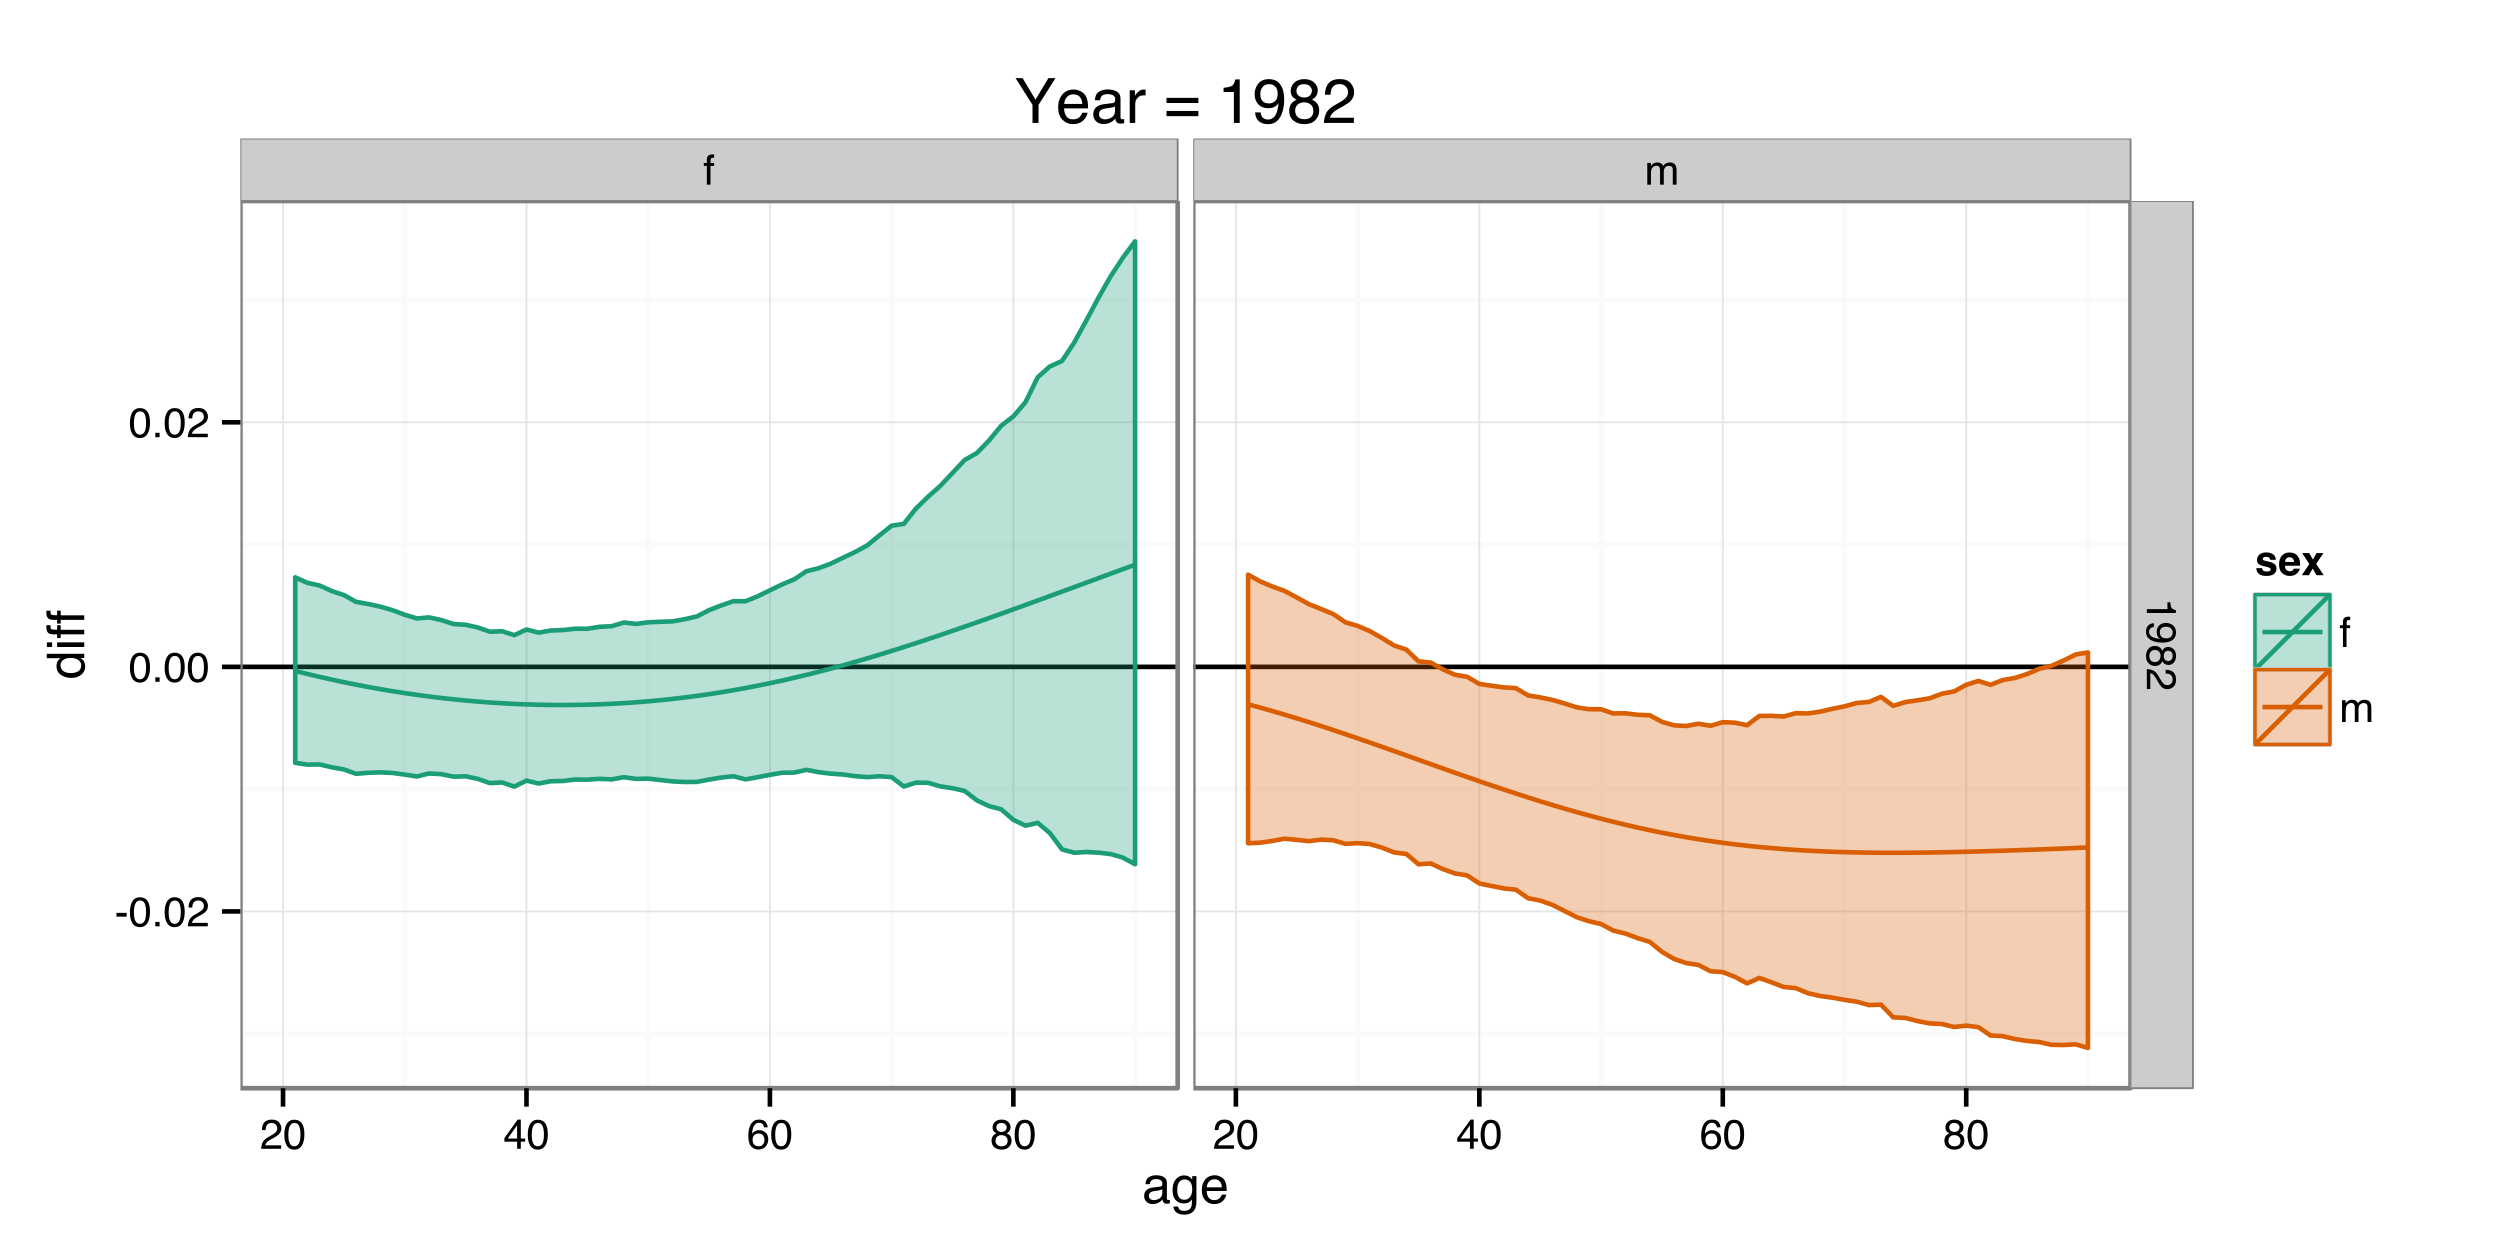 <?xml version="1.0" encoding="UTF-8"?>
<svg xmlns="http://www.w3.org/2000/svg" xmlns:xlink="http://www.w3.org/1999/xlink" width="576pt" height="288pt" viewBox="0 0 576 288" version="1.1">
<defs>
<g>
<symbol overflow="visible" id="glyph0-0">
<path style="stroke:none;" d="M 0.312 0 L 0.312 -6.875 L 5.766 -6.875 L 5.766 0 Z M 4.906 -0.859 L 4.906 -6.016 L 1.172 -6.016 L 1.172 -0.859 Z "/>
</symbol>
<symbol overflow="visible" id="glyph0-1">
<path style="stroke:none;" d="M 0.828 -5.781 C 0.836 -6.133 0.898 -6.391 1.016 -6.547 C 1.211 -6.836 1.594 -6.984 2.156 -6.984 C 2.207 -6.984 2.258 -6.977 2.312 -6.969 C 2.375 -6.969 2.438 -6.969 2.5 -6.969 L 2.5 -6.188 C 2.414 -6.195 2.352 -6.203 2.312 -6.203 C 2.281 -6.203 2.242 -6.203 2.203 -6.203 C 1.953 -6.203 1.801 -6.133 1.75 -6 C 1.695 -5.875 1.672 -5.539 1.672 -5 L 2.5 -5 L 2.5 -4.328 L 1.656 -4.328 L 1.656 0 L 0.828 0 L 0.828 -4.328 L 0.125 -4.328 L 0.125 -5 L 0.828 -5 Z "/>
</symbol>
<symbol overflow="visible" id="glyph0-2">
<path style="stroke:none;" d="M 0.625 -5.016 L 1.453 -5.016 L 1.453 -4.312 C 1.648 -4.551 1.832 -4.727 2 -4.844 C 2.27 -5.031 2.582 -5.125 2.938 -5.125 C 3.344 -5.125 3.664 -5.023 3.906 -4.828 C 4.039 -4.723 4.164 -4.562 4.281 -4.344 C 4.469 -4.602 4.688 -4.797 4.938 -4.922 C 5.195 -5.055 5.484 -5.125 5.797 -5.125 C 6.473 -5.125 6.93 -4.883 7.172 -4.406 C 7.305 -4.133 7.375 -3.781 7.375 -3.344 L 7.375 0 L 6.5 0 L 6.5 -3.484 C 6.5 -3.816 6.41 -4.047 6.234 -4.172 C 6.066 -4.297 5.863 -4.359 5.625 -4.359 C 5.301 -4.359 5.02 -4.25 4.781 -4.031 C 4.539 -3.812 4.422 -3.441 4.422 -2.922 L 4.422 0 L 3.562 0 L 3.562 -3.281 C 3.562 -3.613 3.52 -3.859 3.438 -4.016 C 3.312 -4.254 3.07 -4.375 2.719 -4.375 C 2.406 -4.375 2.117 -4.25 1.859 -4 C 1.598 -3.75 1.469 -3.301 1.469 -2.656 L 1.469 0 L 0.625 0 Z "/>
</symbol>
<symbol overflow="visible" id="glyph0-3">
<path style="stroke:none;" d="M 0.391 -3.109 L 2.75 -3.109 L 2.75 -2.234 L 0.391 -2.234 Z "/>
</symbol>
<symbol overflow="visible" id="glyph0-4">
<path style="stroke:none;" d="M 2.594 -6.703 C 3.457 -6.703 4.086 -6.348 4.484 -5.641 C 4.773 -5.086 4.922 -4.328 4.922 -3.359 C 4.922 -2.453 4.785 -1.695 4.516 -1.094 C 4.129 -0.238 3.488 0.188 2.594 0.188 C 1.781 0.188 1.18 -0.16 0.797 -0.859 C 0.461 -1.453 0.297 -2.238 0.297 -3.219 C 0.297 -3.977 0.395 -4.633 0.594 -5.188 C 0.957 -6.195 1.625 -6.703 2.594 -6.703 Z M 2.578 -0.578 C 3.016 -0.578 3.363 -0.77 3.625 -1.156 C 3.883 -1.551 4.016 -2.273 4.016 -3.328 C 4.016 -4.086 3.922 -4.711 3.734 -5.203 C 3.547 -5.703 3.18 -5.953 2.641 -5.953 C 2.148 -5.953 1.789 -5.719 1.562 -5.25 C 1.332 -4.781 1.219 -4.094 1.219 -3.188 C 1.219 -2.5 1.289 -1.945 1.438 -1.531 C 1.656 -0.895 2.035 -0.578 2.578 -0.578 Z "/>
</symbol>
<symbol overflow="visible" id="glyph0-5">
<path style="stroke:none;" d="M 0.812 -1.016 L 1.797 -1.016 L 1.797 0 L 0.812 0 Z "/>
</symbol>
<symbol overflow="visible" id="glyph0-6">
<path style="stroke:none;" d="M 0.297 0 C 0.328 -0.57 0.445 -1.07 0.656 -1.5 C 0.863 -1.938 1.27 -2.328 1.875 -2.672 L 2.766 -3.188 C 3.172 -3.426 3.457 -3.629 3.625 -3.797 C 3.875 -4.055 4 -4.352 4 -4.688 C 4 -5.07 3.879 -5.379 3.641 -5.609 C 3.41 -5.836 3.102 -5.953 2.719 -5.953 C 2.133 -5.953 1.734 -5.734 1.516 -5.297 C 1.398 -5.066 1.336 -4.742 1.328 -4.328 L 0.469 -4.328 C 0.477 -4.91 0.582 -5.383 0.781 -5.75 C 1.145 -6.406 1.789 -6.734 2.719 -6.734 C 3.488 -6.734 4.051 -6.523 4.406 -6.109 C 4.758 -5.691 4.938 -5.227 4.938 -4.719 C 4.938 -4.188 4.75 -3.727 4.375 -3.344 C 4.156 -3.125 3.758 -2.852 3.188 -2.531 L 2.547 -2.188 C 2.242 -2.02 2.004 -1.859 1.828 -1.703 C 1.516 -1.43 1.316 -1.129 1.234 -0.797 L 4.906 -0.797 L 4.906 0 Z "/>
</symbol>
<symbol overflow="visible" id="glyph0-7">
<path style="stroke:none;" d="M 3.172 -2.375 L 3.172 -5.422 L 1.016 -2.375 Z M 3.188 0 L 3.188 -1.641 L 0.25 -1.641 L 0.25 -2.469 L 3.312 -6.734 L 4.031 -6.734 L 4.031 -2.375 L 5.016 -2.375 L 5.016 -1.641 L 4.031 -1.641 L 4.031 0 Z "/>
</symbol>
<symbol overflow="visible" id="glyph0-8">
<path style="stroke:none;" d="M 2.812 -6.734 C 3.562 -6.734 4.082 -6.535 4.375 -6.141 C 4.664 -5.754 4.812 -5.359 4.812 -4.953 L 3.984 -4.953 C 3.93 -5.211 3.852 -5.422 3.75 -5.578 C 3.539 -5.859 3.227 -6 2.812 -6 C 2.344 -6 1.969 -5.781 1.688 -5.344 C 1.414 -4.906 1.266 -4.281 1.234 -3.469 C 1.422 -3.75 1.664 -3.961 1.969 -4.109 C 2.227 -4.234 2.523 -4.297 2.859 -4.297 C 3.422 -4.297 3.91 -4.113 4.328 -3.75 C 4.742 -3.395 4.953 -2.863 4.953 -2.156 C 4.953 -1.539 4.754 -1 4.359 -0.531 C 3.961 -0.062 3.398 0.172 2.672 0.172 C 2.047 0.172 1.504 -0.062 1.047 -0.531 C 0.586 -1.008 0.359 -1.816 0.359 -2.953 C 0.359 -3.785 0.461 -4.488 0.672 -5.062 C 1.055 -6.176 1.77 -6.734 2.812 -6.734 Z M 2.75 -0.578 C 3.188 -0.578 3.516 -0.723 3.734 -1.016 C 3.961 -1.316 4.078 -1.672 4.078 -2.078 C 4.078 -2.422 3.977 -2.75 3.781 -3.062 C 3.582 -3.375 3.223 -3.531 2.703 -3.531 C 2.336 -3.531 2.02 -3.41 1.75 -3.172 C 1.477 -2.93 1.344 -2.566 1.344 -2.078 C 1.344 -1.648 1.461 -1.289 1.703 -1 C 1.953 -0.719 2.301 -0.578 2.75 -0.578 Z "/>
</symbol>
<symbol overflow="visible" id="glyph0-9">
<path style="stroke:none;" d="M 2.609 -3.891 C 2.984 -3.891 3.273 -3.992 3.484 -4.203 C 3.691 -4.41 3.797 -4.66 3.797 -4.953 C 3.797 -5.203 3.691 -5.43 3.484 -5.641 C 3.285 -5.848 2.984 -5.953 2.578 -5.953 C 2.172 -5.953 1.875 -5.848 1.688 -5.641 C 1.508 -5.43 1.422 -5.188 1.422 -4.906 C 1.422 -4.594 1.535 -4.344 1.766 -4.156 C 2.004 -3.977 2.285 -3.891 2.609 -3.891 Z M 2.656 -0.578 C 3.051 -0.578 3.375 -0.68 3.625 -0.891 C 3.883 -1.098 4.016 -1.414 4.016 -1.844 C 4.016 -2.27 3.879 -2.594 3.609 -2.812 C 3.348 -3.039 3.008 -3.156 2.594 -3.156 C 2.195 -3.156 1.867 -3.039 1.609 -2.812 C 1.359 -2.582 1.234 -2.266 1.234 -1.859 C 1.234 -1.516 1.348 -1.211 1.578 -0.953 C 1.816 -0.703 2.176 -0.578 2.656 -0.578 Z M 1.469 -3.578 C 1.227 -3.672 1.039 -3.785 0.906 -3.922 C 0.664 -4.172 0.547 -4.5 0.547 -4.906 C 0.547 -5.406 0.723 -5.832 1.078 -6.188 C 1.441 -6.551 1.957 -6.734 2.625 -6.734 C 3.27 -6.734 3.773 -6.562 4.141 -6.219 C 4.504 -5.875 4.688 -5.477 4.688 -5.031 C 4.688 -4.613 4.582 -4.273 4.375 -4.016 C 4.25 -3.867 4.062 -3.723 3.812 -3.578 C 4.094 -3.453 4.312 -3.305 4.469 -3.141 C 4.77 -2.828 4.922 -2.422 4.922 -1.922 C 4.922 -1.336 4.723 -0.836 4.328 -0.422 C 3.93 -0.016 3.367 0.188 2.641 0.188 C 1.984 0.188 1.43 0.008 0.984 -0.344 C 0.535 -0.695 0.312 -1.211 0.312 -1.891 C 0.312 -2.285 0.406 -2.625 0.594 -2.906 C 0.789 -3.195 1.082 -3.422 1.469 -3.578 Z "/>
</symbol>
<symbol overflow="visible" id="glyph1-0">
<path style="stroke:none;" d="M 0 0.312 L 6.875 0.312 L 6.875 5.766 L 0 5.766 Z M 0.859 4.906 L 6.016 4.906 L 6.016 1.172 L 0.859 1.172 Z "/>
</symbol>
<symbol overflow="visible" id="glyph1-1">
<path style="stroke:none;" d="M 4.75 0.922 L 5.391 0.922 C 5.453 1.523 5.551 1.945 5.688 2.188 C 5.832 2.426 6.164 2.609 6.688 2.734 L 6.688 3.391 L 0 3.391 L 0 2.5 L 4.75 2.5 Z "/>
</symbol>
<symbol overflow="visible" id="glyph1-2">
<path style="stroke:none;" d="M 1.625 1.281 C 1.156 1.301 0.832 1.477 0.656 1.812 C 0.562 1.988 0.516 2.18 0.516 2.391 C 0.516 2.797 0.68 3.141 1.016 3.422 C 1.348 3.703 2.031 3.906 3.062 4.031 C 2.77 3.844 2.562 3.609 2.438 3.328 C 2.32 3.055 2.266 2.758 2.266 2.438 C 2.266 1.789 2.461 1.281 2.859 0.906 C 3.266 0.531 3.785 0.344 4.422 0.344 C 5.023 0.344 5.555 0.523 6.016 0.891 C 6.484 1.266 6.719 1.816 6.719 2.547 C 6.719 3.523 6.273 4.195 5.391 4.562 C 4.91 4.77 4.305 4.875 3.578 4.875 C 2.754 4.875 2.023 4.75 1.391 4.5 C 0.336 4.094 -0.188 3.398 -0.188 2.422 C -0.188 1.766 -0.016 1.266 0.328 0.922 C 0.672 0.586 1.102 0.422 1.625 0.422 Z M 3 2.547 C 3 2.879 3.109 3.188 3.328 3.469 C 3.547 3.75 3.93 3.891 4.484 3.891 C 4.973 3.891 5.336 3.766 5.578 3.516 C 5.828 3.266 5.953 2.945 5.953 2.562 C 5.953 2.145 5.812 1.816 5.531 1.578 C 5.258 1.336 4.891 1.219 4.422 1.219 C 3.984 1.219 3.633 1.32 3.375 1.531 C 3.125 1.75 3 2.086 3 2.547 Z "/>
</symbol>
<symbol overflow="visible" id="glyph1-3">
<path style="stroke:none;" d="M 3.891 2.609 C 3.891 2.984 3.992 3.273 4.203 3.484 C 4.41 3.691 4.66 3.797 4.953 3.797 C 5.203 3.797 5.43 3.691 5.641 3.484 C 5.848 3.285 5.953 2.984 5.953 2.578 C 5.953 2.172 5.848 1.875 5.641 1.688 C 5.43 1.508 5.188 1.422 4.906 1.422 C 4.594 1.422 4.344 1.535 4.156 1.766 C 3.977 2.004 3.891 2.285 3.891 2.609 Z M 0.578 2.656 C 0.578 3.051 0.68 3.375 0.891 3.625 C 1.098 3.883 1.414 4.016 1.844 4.016 C 2.27 4.016 2.594 3.879 2.812 3.609 C 3.039 3.348 3.156 3.008 3.156 2.594 C 3.156 2.195 3.039 1.867 2.812 1.609 C 2.582 1.359 2.266 1.234 1.859 1.234 C 1.516 1.234 1.211 1.348 0.953 1.578 C 0.703 1.816 0.578 2.176 0.578 2.656 Z M 3.578 1.469 C 3.672 1.227 3.785 1.039 3.922 0.906 C 4.172 0.664 4.5 0.547 4.906 0.547 C 5.406 0.547 5.832 0.723 6.188 1.078 C 6.551 1.441 6.734 1.957 6.734 2.625 C 6.734 3.27 6.562 3.773 6.219 4.141 C 5.875 4.504 5.477 4.688 5.031 4.688 C 4.613 4.688 4.273 4.582 4.016 4.375 C 3.867 4.25 3.723 4.062 3.578 3.812 C 3.453 4.094 3.305 4.312 3.141 4.469 C 2.828 4.77 2.422 4.922 1.922 4.922 C 1.336 4.922 0.836 4.723 0.422 4.328 C 0.016 3.93 -0.188 3.367 -0.188 2.641 C -0.188 1.984 -0.008 1.43 0.344 0.984 C 0.695 0.535 1.211 0.312 1.891 0.312 C 2.285 0.312 2.625 0.406 2.906 0.594 C 3.195 0.789 3.422 1.082 3.578 1.469 Z "/>
</symbol>
<symbol overflow="visible" id="glyph1-4">
<path style="stroke:none;" d="M 0 0.297 C 0.57 0.328 1.07 0.445 1.5 0.656 C 1.938 0.863 2.328 1.27 2.672 1.875 L 3.188 2.766 C 3.426 3.172 3.629 3.457 3.797 3.625 C 4.055 3.875 4.352 4 4.688 4 C 5.07 4 5.379 3.879 5.609 3.641 C 5.836 3.41 5.953 3.102 5.953 2.719 C 5.953 2.133 5.734 1.734 5.297 1.516 C 5.066 1.398 4.742 1.336 4.328 1.328 L 4.328 0.469 C 4.91 0.477 5.383 0.582 5.75 0.781 C 6.406 1.145 6.734 1.789 6.734 2.719 C 6.734 3.488 6.523 4.051 6.109 4.406 C 5.691 4.758 5.227 4.938 4.719 4.938 C 4.188 4.938 3.727 4.75 3.344 4.375 C 3.125 4.156 2.852 3.758 2.531 3.188 L 2.188 2.547 C 2.02 2.242 1.859 2.004 1.703 1.828 C 1.43 1.516 1.129 1.316 0.797 1.234 L 0.797 4.906 L 0 4.906 Z "/>
</symbol>
<symbol overflow="visible" id="glyph2-0">
<path style="stroke:none;" d="M 0.391 0 L 0.391 -8.609 L 7.219 -8.609 L 7.219 0 Z M 6.141 -1.078 L 6.141 -7.531 L 1.469 -7.531 L 1.469 -1.078 Z "/>
</symbol>
<symbol overflow="visible" id="glyph2-1">
<path style="stroke:none;" d="M 1.578 -1.672 C 1.578 -1.367 1.688 -1.129 1.906 -0.953 C 2.133 -0.773 2.398 -0.688 2.703 -0.688 C 3.078 -0.688 3.438 -0.77 3.781 -0.938 C 4.375 -1.227 4.672 -1.695 4.672 -2.344 L 4.672 -3.188 C 4.535 -3.113 4.363 -3.047 4.156 -2.984 C 3.957 -2.93 3.758 -2.895 3.562 -2.875 L 2.938 -2.797 C 2.551 -2.742 2.258 -2.66 2.062 -2.547 C 1.738 -2.367 1.578 -2.078 1.578 -1.672 Z M 4.141 -3.797 C 4.379 -3.828 4.539 -3.93 4.625 -4.109 C 4.664 -4.203 4.688 -4.336 4.688 -4.516 C 4.688 -4.867 4.555 -5.125 4.297 -5.281 C 4.047 -5.445 3.688 -5.531 3.219 -5.531 C 2.664 -5.531 2.273 -5.383 2.047 -5.094 C 1.91 -4.926 1.82 -4.68 1.781 -4.359 L 0.797 -4.359 C 0.816 -5.129 1.066 -5.664 1.547 -5.969 C 2.035 -6.27 2.598 -6.422 3.234 -6.422 C 3.973 -6.422 4.57 -6.281 5.031 -6 C 5.488 -5.719 5.719 -5.281 5.719 -4.688 L 5.719 -1.078 C 5.719 -0.973 5.738 -0.883 5.781 -0.812 C 5.832 -0.75 5.93 -0.719 6.078 -0.719 C 6.117 -0.719 6.164 -0.719 6.219 -0.719 C 6.281 -0.727 6.348 -0.738 6.422 -0.75 L 6.422 0.031 C 6.254 0.07 6.125 0.098 6.031 0.109 C 5.945 0.129 5.832 0.141 5.688 0.141 C 5.32 0.141 5.062 0.008 4.906 -0.25 C 4.812 -0.383 4.75 -0.578 4.719 -0.828 C 4.5 -0.547 4.188 -0.301 3.781 -0.094 C 3.383 0.113 2.945 0.219 2.469 0.219 C 1.883 0.219 1.406 0.039 1.031 -0.312 C 0.664 -0.664 0.484 -1.109 0.484 -1.641 C 0.484 -2.223 0.664 -2.676 1.031 -3 C 1.395 -3.32 1.867 -3.52 2.453 -3.594 Z M 3.266 -6.422 Z "/>
</symbol>
<symbol overflow="visible" id="glyph2-2">
<path style="stroke:none;" d="M 2.984 -6.391 C 3.484 -6.391 3.914 -6.27 4.281 -6.031 C 4.477 -5.883 4.68 -5.68 4.891 -5.422 L 4.891 -6.219 L 5.859 -6.219 L 5.859 -0.516 C 5.859 0.285 5.742 0.914 5.516 1.375 C 5.078 2.227 4.25 2.656 3.031 2.656 C 2.352 2.656 1.785 2.504 1.328 2.203 C 0.867 1.898 0.609 1.426 0.547 0.781 L 1.625 0.781 C 1.676 1.062 1.773 1.281 1.922 1.438 C 2.16 1.664 2.535 1.781 3.047 1.781 C 3.859 1.781 4.391 1.492 4.641 0.922 C 4.785 0.586 4.852 -0.008 4.844 -0.875 C 4.633 -0.551 4.379 -0.312 4.078 -0.156 C 3.785 0 3.395 0.078 2.906 0.078 C 2.227 0.078 1.633 -0.16 1.125 -0.641 C 0.613 -1.129 0.359 -1.93 0.359 -3.047 C 0.359 -4.098 0.613 -4.914 1.125 -5.5 C 1.645 -6.094 2.266 -6.391 2.984 -6.391 Z M 4.891 -3.172 C 4.891 -3.941 4.727 -4.516 4.406 -4.891 C 4.082 -5.266 3.676 -5.453 3.188 -5.453 C 2.438 -5.453 1.926 -5.102 1.656 -4.406 C 1.508 -4.039 1.438 -3.555 1.438 -2.953 C 1.438 -2.242 1.578 -1.703 1.859 -1.328 C 2.148 -0.961 2.539 -0.781 3.031 -0.781 C 3.789 -0.781 4.32 -1.125 4.625 -1.812 C 4.801 -2.195 4.891 -2.648 4.891 -3.172 Z M 3.109 -6.422 Z "/>
</symbol>
<symbol overflow="visible" id="glyph2-3">
<path style="stroke:none;" d="M 3.391 -6.422 C 3.836 -6.422 4.27 -6.316 4.688 -6.109 C 5.102 -5.898 5.422 -5.629 5.641 -5.297 C 5.848 -4.973 5.988 -4.602 6.062 -4.188 C 6.125 -3.895 6.156 -3.43 6.156 -2.797 L 1.547 -2.797 C 1.566 -2.16 1.719 -1.648 2 -1.266 C 2.281 -0.879 2.719 -0.688 3.312 -0.688 C 3.863 -0.688 4.301 -0.867 4.625 -1.234 C 4.812 -1.441 4.945 -1.688 5.031 -1.969 L 6.062 -1.969 C 6.039 -1.738 5.953 -1.484 5.797 -1.203 C 5.641 -0.922 5.469 -0.688 5.281 -0.5 C 4.957 -0.188 4.555 0.02 4.078 0.125 C 3.828 0.188 3.539 0.219 3.219 0.219 C 2.438 0.219 1.773 -0.062 1.234 -0.625 C 0.691 -1.195 0.422 -1.992 0.422 -3.016 C 0.422 -4.023 0.691 -4.844 1.234 -5.469 C 1.785 -6.102 2.504 -6.422 3.391 -6.422 Z M 5.062 -3.641 C 5.02 -4.098 4.922 -4.461 4.766 -4.734 C 4.484 -5.242 4.004 -5.5 3.328 -5.5 C 2.836 -5.5 2.426 -5.32 2.094 -4.969 C 1.77 -4.625 1.598 -4.18 1.578 -3.641 Z M 3.281 -6.422 Z "/>
</symbol>
<symbol overflow="visible" id="glyph3-0">
<path style="stroke:none;" d="M 0 -0.391 L -8.609 -0.391 L -8.609 -7.219 L 0 -7.219 Z M -1.078 -6.141 L -7.531 -6.141 L -7.531 -1.469 L -1.078 -1.469 Z "/>
</symbol>
<symbol overflow="visible" id="glyph3-1">
<path style="stroke:none;" d="M -3.062 -1.438 C -2.395 -1.438 -1.832 -1.578 -1.375 -1.859 C -0.926 -2.148 -0.703 -2.609 -0.703 -3.234 C -0.703 -3.723 -0.91 -4.125 -1.328 -4.438 C -1.742 -4.758 -2.348 -4.922 -3.141 -4.922 C -3.93 -4.922 -4.516 -4.754 -4.891 -4.422 C -5.273 -4.098 -5.469 -3.703 -5.469 -3.234 C -5.469 -2.703 -5.266 -2.27 -4.859 -1.938 C -4.453 -1.602 -3.852 -1.438 -3.062 -1.438 Z M -6.391 -3.031 C -6.391 -3.508 -6.285 -3.91 -6.078 -4.234 C -5.961 -4.422 -5.758 -4.633 -5.469 -4.875 L -8.641 -4.875 L -8.641 -5.891 L 0 -5.891 L 0 -4.938 L -0.875 -4.938 C -0.488 -4.695 -0.207 -4.406 -0.031 -4.062 C 0.133 -3.727 0.219 -3.344 0.219 -2.906 C 0.219 -2.207 -0.07 -1.602 -0.656 -1.094 C -1.25 -0.582 -2.031 -0.328 -3 -0.328 C -3.914 -0.328 -4.707 -0.562 -5.375 -1.031 C -6.051 -1.5 -6.391 -2.164 -6.391 -3.031 Z "/>
</symbol>
<symbol overflow="visible" id="glyph3-2">
<path style="stroke:none;" d="M -6.25 -0.781 L -6.25 -1.844 L 0 -1.844 L 0 -0.781 Z M -8.609 -0.781 L -8.609 -1.844 L -7.406 -1.844 L -7.406 -0.781 Z "/>
</symbol>
<symbol overflow="visible" id="glyph3-3">
<path style="stroke:none;" d="M -7.234 -1.031 C -7.672 -1.051 -7.988 -1.129 -8.188 -1.266 C -8.551 -1.516 -8.734 -1.988 -8.734 -2.688 C -8.734 -2.758 -8.727 -2.828 -8.719 -2.891 C -8.719 -2.961 -8.711 -3.047 -8.703 -3.141 L -7.75 -3.141 C -7.758 -3.023 -7.766 -2.941 -7.766 -2.891 C -7.766 -2.848 -7.766 -2.805 -7.766 -2.766 C -7.766 -2.441 -7.68 -2.25 -7.516 -2.188 C -7.348 -2.125 -6.926 -2.094 -6.25 -2.094 L -6.25 -3.141 L -5.422 -3.141 L -5.422 -2.078 L 0 -2.078 L 0 -1.031 L -5.422 -1.031 L -5.422 -0.172 L -6.25 -0.172 L -6.25 -1.031 Z "/>
</symbol>
<symbol overflow="visible" id="glyph4-0">
<path style="stroke:none;" d="M 0.719 0 L 0.719 -6.906 L 6.281 -6.906 L 6.281 0 Z M 5.422 -0.859 L 5.422 -6.047 L 1.578 -6.047 L 1.578 -0.859 Z "/>
</symbol>
<symbol overflow="visible" id="glyph4-1">
<path style="stroke:none;" d="M 1.656 -1.625 C 1.688 -1.395 1.75 -1.227 1.844 -1.125 C 2.008 -0.945 2.316 -0.859 2.766 -0.859 C 3.023 -0.859 3.234 -0.895 3.391 -0.969 C 3.547 -1.051 3.625 -1.172 3.625 -1.328 C 3.625 -1.473 3.562 -1.586 3.438 -1.672 C 3.312 -1.742 2.848 -1.879 2.047 -2.078 C 1.461 -2.211 1.051 -2.391 0.812 -2.609 C 0.582 -2.816 0.469 -3.125 0.469 -3.531 C 0.469 -4 0.648 -4.398 1.016 -4.734 C 1.391 -5.078 1.91 -5.25 2.578 -5.25 C 3.211 -5.25 3.727 -5.117 4.125 -4.859 C 4.531 -4.609 4.766 -4.172 4.828 -3.547 L 3.5 -3.547 C 3.477 -3.723 3.426 -3.859 3.344 -3.953 C 3.195 -4.141 2.945 -4.234 2.594 -4.234 C 2.312 -4.234 2.109 -4.188 1.984 -4.094 C 1.859 -4 1.797 -3.895 1.797 -3.781 C 1.797 -3.625 1.859 -3.508 1.984 -3.438 C 2.117 -3.363 2.582 -3.242 3.375 -3.078 C 3.906 -2.953 4.305 -2.758 4.578 -2.5 C 4.836 -2.25 4.969 -1.93 4.969 -1.547 C 4.969 -1.035 4.781 -0.617 4.406 -0.297 C 4.031 0.016 3.445 0.172 2.656 0.172 C 1.852 0.172 1.258 0.004 0.875 -0.328 C 0.5 -0.672 0.312 -1.102 0.312 -1.625 Z M 2.688 -5.234 Z "/>
</symbol>
<symbol overflow="visible" id="glyph4-2">
<path style="stroke:none;" d="M 2.641 -4.141 C 2.328 -4.141 2.082 -4.039 1.906 -3.844 C 1.738 -3.656 1.633 -3.395 1.594 -3.062 L 3.672 -3.062 C 3.648 -3.414 3.539 -3.68 3.344 -3.859 C 3.156 -4.047 2.922 -4.141 2.641 -4.141 Z M 2.641 -5.234 C 3.066 -5.234 3.445 -5.156 3.781 -5 C 4.125 -4.844 4.406 -4.594 4.625 -4.25 C 4.82 -3.945 4.953 -3.594 5.016 -3.188 C 5.047 -2.957 5.062 -2.625 5.062 -2.188 L 1.562 -2.188 C 1.582 -1.676 1.742 -1.316 2.047 -1.109 C 2.234 -0.973 2.457 -0.906 2.719 -0.906 C 2.988 -0.906 3.207 -0.984 3.375 -1.141 C 3.469 -1.234 3.551 -1.352 3.625 -1.5 L 5 -1.5 C 4.957 -1.195 4.797 -0.891 4.516 -0.578 C 4.078 -0.078 3.469 0.172 2.688 0.172 C 2.031 0.172 1.453 -0.035 0.953 -0.453 C 0.461 -0.879 0.219 -1.562 0.219 -2.5 C 0.219 -3.383 0.441 -4.062 0.891 -4.531 C 1.336 -5 1.922 -5.234 2.641 -5.234 Z M 2.734 -5.234 Z "/>
</symbol>
<symbol overflow="visible" id="glyph4-3">
<path style="stroke:none;" d="M 0.125 0 L 1.859 -2.578 L 0.203 -5.094 L 1.828 -5.094 L 2.688 -3.609 L 3.516 -5.094 L 5.109 -5.094 L 3.422 -2.609 L 5.172 0 L 3.516 0 L 2.625 -1.531 L 1.75 0 Z "/>
</symbol>
<symbol overflow="visible" id="glyph5-0">
<path style="stroke:none;" d="M 0.469 0 L 0.469 -10.328 L 8.672 -10.328 L 8.672 0 Z M 7.375 -1.297 L 7.375 -9.047 L 1.766 -9.047 L 1.766 -1.297 Z "/>
</symbol>
<symbol overflow="visible" id="glyph5-1">
<path style="stroke:none;" d="M 0.297 -10.328 L 1.922 -10.328 L 4.891 -5.359 L 7.859 -10.328 L 9.5 -10.328 L 5.594 -4.172 L 5.594 0 L 4.203 0 L 4.203 -4.172 Z M 4.922 -10.328 Z "/>
</symbol>
<symbol overflow="visible" id="glyph5-2">
<path style="stroke:none;" d="M 4.062 -7.703 C 4.602 -7.703 5.125 -7.578 5.625 -7.328 C 6.125 -7.078 6.504 -6.754 6.766 -6.359 C 7.016 -5.973 7.188 -5.523 7.281 -5.016 C 7.352 -4.672 7.391 -4.117 7.391 -3.359 L 1.859 -3.359 C 1.891 -2.598 2.07 -1.984 2.406 -1.516 C 2.738 -1.055 3.258 -0.828 3.969 -0.828 C 4.633 -0.828 5.164 -1.047 5.562 -1.484 C 5.781 -1.734 5.938 -2.023 6.031 -2.359 L 7.281 -2.359 C 7.25 -2.086 7.141 -1.781 6.953 -1.438 C 6.766 -1.094 6.555 -0.816 6.328 -0.609 C 5.941 -0.234 5.469 0.02 4.906 0.156 C 4.602 0.227 4.258 0.266 3.875 0.266 C 2.938 0.266 2.141 -0.07 1.484 -0.75 C 0.828 -1.438 0.5 -2.395 0.5 -3.625 C 0.5 -4.832 0.828 -5.812 1.484 -6.562 C 2.141 -7.32 3 -7.703 4.062 -7.703 Z M 6.078 -4.375 C 6.023 -4.914 5.906 -5.352 5.719 -5.688 C 5.375 -6.289 4.797 -6.594 3.984 -6.594 C 3.398 -6.594 2.91 -6.383 2.516 -5.969 C 2.129 -5.551 1.926 -5.02 1.906 -4.375 Z M 3.953 -7.719 Z "/>
</symbol>
<symbol overflow="visible" id="glyph5-3">
<path style="stroke:none;" d="M 1.906 -2 C 1.906 -1.633 2.035 -1.348 2.297 -1.141 C 2.566 -0.93 2.883 -0.828 3.25 -0.828 C 3.695 -0.828 4.129 -0.926 4.547 -1.125 C 5.242 -1.469 5.594 -2.031 5.594 -2.812 L 5.594 -3.828 C 5.438 -3.734 5.238 -3.648 5 -3.578 C 4.758 -3.516 4.52 -3.473 4.281 -3.453 L 3.516 -3.344 C 3.055 -3.281 2.711 -3.188 2.484 -3.062 C 2.098 -2.844 1.906 -2.488 1.906 -2 Z M 4.969 -4.562 C 5.258 -4.602 5.453 -4.727 5.547 -4.938 C 5.609 -5.039 5.641 -5.203 5.641 -5.422 C 5.641 -5.848 5.484 -6.156 5.172 -6.344 C 4.867 -6.539 4.43 -6.641 3.859 -6.641 C 3.191 -6.641 2.723 -6.461 2.453 -6.109 C 2.297 -5.91 2.191 -5.617 2.141 -5.234 L 0.969 -5.234 C 0.988 -6.16 1.285 -6.805 1.859 -7.172 C 2.441 -7.535 3.117 -7.719 3.891 -7.719 C 4.773 -7.719 5.492 -7.547 6.047 -7.203 C 6.586 -6.867 6.859 -6.348 6.859 -5.641 L 6.859 -1.297 C 6.859 -1.16 6.883 -1.051 6.938 -0.969 C 7 -0.895 7.113 -0.859 7.281 -0.859 C 7.344 -0.859 7.406 -0.859 7.469 -0.859 C 7.539 -0.867 7.617 -0.883 7.703 -0.906 L 7.703 0.031 C 7.504 0.094 7.352 0.129 7.25 0.141 C 7.145 0.148 7.004 0.156 6.828 0.156 C 6.391 0.156 6.07 0.004 5.875 -0.297 C 5.77 -0.461 5.695 -0.695 5.656 -1 C 5.406 -0.664 5.035 -0.375 4.547 -0.125 C 4.066 0.125 3.535 0.25 2.953 0.25 C 2.254 0.25 1.68 0.039 1.234 -0.375 C 0.797 -0.801 0.578 -1.336 0.578 -1.984 C 0.578 -2.68 0.797 -3.219 1.234 -3.594 C 1.672 -3.977 2.242 -4.219 2.953 -4.312 Z M 3.922 -7.719 Z "/>
</symbol>
<symbol overflow="visible" id="glyph5-4">
<path style="stroke:none;" d="M 0.969 -7.531 L 2.172 -7.531 L 2.172 -6.234 C 2.266 -6.484 2.504 -6.789 2.891 -7.156 C 3.273 -7.52 3.719 -7.703 4.219 -7.703 C 4.238 -7.703 4.273 -7.695 4.328 -7.688 C 4.391 -7.688 4.488 -7.68 4.625 -7.672 L 4.625 -6.328 C 4.551 -6.348 4.484 -6.359 4.422 -6.359 C 4.359 -6.359 4.289 -6.359 4.219 -6.359 C 3.57 -6.359 3.078 -6.156 2.734 -5.75 C 2.398 -5.344 2.234 -4.867 2.234 -4.328 L 2.234 0 L 0.969 0 Z "/>
</symbol>
<symbol overflow="visible" id="glyph5-5">
<path style="stroke:none;" d=""/>
</symbol>
<symbol overflow="visible" id="glyph5-6">
<path style="stroke:none;" d="M 7.984 -5.781 L 7.984 -4.594 L 0.641 -4.594 L 0.641 -5.781 Z M 7.984 -2.766 L 7.984 -1.562 L 0.641 -1.562 L 0.641 -2.766 Z "/>
</symbol>
<symbol overflow="visible" id="glyph5-7">
<path style="stroke:none;" d="M 1.375 -7.125 L 1.375 -8.109 C 2.289 -8.191 2.926 -8.336 3.281 -8.547 C 3.645 -8.754 3.914 -9.25 4.094 -10.031 L 5.094 -10.031 L 5.094 0 L 3.75 0 L 3.75 -7.125 Z "/>
</symbol>
<symbol overflow="visible" id="glyph5-8">
<path style="stroke:none;" d="M 1.906 -2.438 C 1.945 -1.738 2.219 -1.254 2.719 -0.984 C 2.977 -0.848 3.27 -0.781 3.594 -0.781 C 4.195 -0.781 4.711 -1.031 5.141 -1.531 C 5.566 -2.031 5.867 -3.051 6.047 -4.594 C 5.766 -4.156 5.414 -3.844 5 -3.656 C 4.582 -3.477 4.141 -3.391 3.672 -3.391 C 2.691 -3.391 1.922 -3.691 1.359 -4.297 C 0.797 -4.898 0.516 -5.68 0.516 -6.641 C 0.516 -7.547 0.789 -8.348 1.344 -9.047 C 1.906 -9.742 2.727 -10.094 3.812 -10.094 C 5.281 -10.094 6.297 -9.43 6.859 -8.109 C 7.172 -7.379 7.328 -6.469 7.328 -5.375 C 7.328 -4.145 7.141 -3.051 6.766 -2.094 C 6.148 -0.508 5.109 0.281 3.641 0.281 C 2.66 0.281 1.914 0.023 1.406 -0.484 C 0.895 -1.004 0.641 -1.656 0.641 -2.438 Z M 3.828 -4.5 C 4.336 -4.5 4.797 -4.664 5.203 -5 C 5.617 -5.332 5.828 -5.91 5.828 -6.734 C 5.828 -7.473 5.641 -8.023 5.266 -8.391 C 4.898 -8.754 4.426 -8.938 3.844 -8.938 C 3.227 -8.938 2.738 -8.727 2.375 -8.312 C 2.008 -7.895 1.828 -7.336 1.828 -6.641 C 1.828 -5.984 1.984 -5.461 2.297 -5.078 C 2.617 -4.691 3.129 -4.5 3.828 -4.5 Z "/>
</symbol>
<symbol overflow="visible" id="glyph5-9">
<path style="stroke:none;" d="M 3.922 -5.859 C 4.473 -5.859 4.906 -6.008 5.219 -6.312 C 5.539 -6.625 5.703 -7 5.703 -7.438 C 5.703 -7.812 5.551 -8.156 5.25 -8.469 C 4.945 -8.781 4.488 -8.938 3.875 -8.938 C 3.27 -8.938 2.828 -8.781 2.547 -8.469 C 2.273 -8.156 2.141 -7.785 2.141 -7.359 C 2.141 -6.891 2.316 -6.52 2.672 -6.25 C 3.023 -5.988 3.441 -5.859 3.922 -5.859 Z M 4 -0.859 C 4.582 -0.859 5.066 -1.016 5.453 -1.328 C 5.836 -1.648 6.031 -2.125 6.031 -2.75 C 6.031 -3.406 5.832 -3.898 5.438 -4.234 C 5.039 -4.578 4.531 -4.75 3.906 -4.75 C 3.301 -4.75 2.805 -4.578 2.422 -4.234 C 2.035 -3.891 1.844 -3.41 1.844 -2.797 C 1.844 -2.273 2.016 -1.82 2.359 -1.438 C 2.711 -1.051 3.258 -0.859 4 -0.859 Z M 2.188 -5.359 C 1.844 -5.516 1.57 -5.691 1.375 -5.891 C 1 -6.266 0.812 -6.754 0.812 -7.359 C 0.812 -8.109 1.082 -8.75 1.625 -9.281 C 2.176 -9.82 2.953 -10.094 3.953 -10.094 C 4.91 -10.094 5.664 -9.836 6.219 -9.328 C 6.77 -8.828 7.047 -8.238 7.047 -7.562 C 7.047 -6.926 6.883 -6.414 6.562 -6.031 C 6.383 -5.812 6.109 -5.594 5.734 -5.375 C 6.148 -5.188 6.477 -4.969 6.719 -4.719 C 7.164 -4.25 7.391 -3.641 7.391 -2.891 C 7.391 -2.004 7.086 -1.254 6.484 -0.641 C 5.891 -0.023 5.051 0.281 3.969 0.281 C 2.988 0.281 2.16 0.016 1.484 -0.516 C 0.805 -1.047 0.469 -1.816 0.469 -2.828 C 0.469 -3.422 0.613 -3.93 0.906 -4.359 C 1.195 -4.797 1.625 -5.129 2.188 -5.359 Z "/>
</symbol>
<symbol overflow="visible" id="glyph5-10">
<path style="stroke:none;" d="M 0.453 0 C 0.492 -0.863 0.672 -1.617 0.984 -2.266 C 1.297 -2.91 1.906 -3.492 2.812 -4.016 L 4.172 -4.797 C 4.773 -5.148 5.195 -5.453 5.438 -5.703 C 5.82 -6.086 6.016 -6.531 6.016 -7.031 C 6.016 -7.613 5.836 -8.078 5.484 -8.422 C 5.129 -8.773 4.66 -8.953 4.078 -8.953 C 3.211 -8.953 2.613 -8.625 2.281 -7.969 C 2.102 -7.613 2.004 -7.125 1.984 -6.5 L 0.703 -6.5 C 0.711 -7.375 0.875 -8.086 1.188 -8.641 C 1.727 -9.617 2.695 -10.109 4.094 -10.109 C 5.238 -10.109 6.078 -9.797 6.609 -9.172 C 7.148 -8.547 7.422 -7.852 7.422 -7.094 C 7.422 -6.281 7.133 -5.586 6.562 -5.016 C 6.238 -4.68 5.648 -4.281 4.797 -3.812 L 3.828 -3.281 C 3.367 -3.02 3.008 -2.773 2.75 -2.547 C 2.281 -2.141 1.984 -1.691 1.859 -1.203 L 7.359 -1.203 L 7.359 0 Z "/>
</symbol>
</g>
<clipPath id="clip1">
  <path d="M 55.395 31.93 L 272 31.93 L 272 47 L 55.395 47 Z "/>
</clipPath>
<clipPath id="clip2">
  <path d="M 274.938 31.93 L 491 31.93 L 491 47 L 274.938 47 Z "/>
</clipPath>
<clipPath id="clip3">
  <path d="M 274.938 31.93 L 491.879 31.93 L 491.879 47 L 274.938 47 Z "/>
</clipPath>
<clipPath id="clip4">
  <path d="M 55.395 46.309 L 272 46.309 L 272 251 L 55.395 251 Z "/>
</clipPath>
<clipPath id="clip5">
  <path d="M 55.395 237 L 272 237 L 272 239 L 55.395 239 Z "/>
</clipPath>
<clipPath id="clip6">
  <path d="M 55.395 181 L 272 181 L 272 183 L 55.395 183 Z "/>
</clipPath>
<clipPath id="clip7">
  <path d="M 55.395 124 L 272 124 L 272 126 L 55.395 126 Z "/>
</clipPath>
<clipPath id="clip8">
  <path d="M 55.395 68 L 272 68 L 272 70 L 55.395 70 Z "/>
</clipPath>
<clipPath id="clip9">
  <path d="M 92 46.309 L 94 46.309 L 94 251.723 L 92 251.723 Z "/>
</clipPath>
<clipPath id="clip10">
  <path d="M 148 46.309 L 150 46.309 L 150 251.723 L 148 251.723 Z "/>
</clipPath>
<clipPath id="clip11">
  <path d="M 204 46.309 L 206 46.309 L 206 251.723 L 204 251.723 Z "/>
</clipPath>
<clipPath id="clip12">
  <path d="M 260 46.309 L 263 46.309 L 263 251.723 L 260 251.723 Z "/>
</clipPath>
<clipPath id="clip13">
  <path d="M 55.395 209 L 272 209 L 272 211 L 55.395 211 Z "/>
</clipPath>
<clipPath id="clip14">
  <path d="M 55.395 153 L 272 153 L 272 154 L 55.395 154 Z "/>
</clipPath>
<clipPath id="clip15">
  <path d="M 55.395 97 L 272 97 L 272 98 L 55.395 98 Z "/>
</clipPath>
<clipPath id="clip16">
  <path d="M 65 46.309 L 66 46.309 L 66 251 L 65 251 Z "/>
</clipPath>
<clipPath id="clip17">
  <path d="M 121 46.309 L 122 46.309 L 122 251 L 121 251 Z "/>
</clipPath>
<clipPath id="clip18">
  <path d="M 177 46.309 L 178 46.309 L 178 251 L 177 251 Z "/>
</clipPath>
<clipPath id="clip19">
  <path d="M 233 46.309 L 234 46.309 L 234 251 L 233 251 Z "/>
</clipPath>
<clipPath id="clip20">
  <path d="M 55.395 153 L 272 153 L 272 155 L 55.395 155 Z "/>
</clipPath>
<clipPath id="clip21">
  <path d="M 55.395 46.309 L 272 46.309 L 272 251.723 L 55.395 251.723 Z "/>
</clipPath>
<clipPath id="clip22">
  <path d="M 274.938 46.309 L 491 46.309 L 491 251 L 274.938 251 Z "/>
</clipPath>
<clipPath id="clip23">
  <path d="M 274.938 237 L 491.879 237 L 491.879 239 L 274.938 239 Z "/>
</clipPath>
<clipPath id="clip24">
  <path d="M 274.938 181 L 491.879 181 L 491.879 183 L 274.938 183 Z "/>
</clipPath>
<clipPath id="clip25">
  <path d="M 274.938 124 L 491.879 124 L 491.879 126 L 274.938 126 Z "/>
</clipPath>
<clipPath id="clip26">
  <path d="M 274.938 68 L 491.879 68 L 491.879 70 L 274.938 70 Z "/>
</clipPath>
<clipPath id="clip27">
  <path d="M 312 46.309 L 314 46.309 L 314 251.723 L 312 251.723 Z "/>
</clipPath>
<clipPath id="clip28">
  <path d="M 368 46.309 L 370 46.309 L 370 251.723 L 368 251.723 Z "/>
</clipPath>
<clipPath id="clip29">
  <path d="M 424 46.309 L 426 46.309 L 426 251.723 L 424 251.723 Z "/>
</clipPath>
<clipPath id="clip30">
  <path d="M 480 46.309 L 482 46.309 L 482 251.723 L 480 251.723 Z "/>
</clipPath>
<clipPath id="clip31">
  <path d="M 274.938 209 L 491.879 209 L 491.879 211 L 274.938 211 Z "/>
</clipPath>
<clipPath id="clip32">
  <path d="M 274.938 153 L 491.879 153 L 491.879 154 L 274.938 154 Z "/>
</clipPath>
<clipPath id="clip33">
  <path d="M 274.938 97 L 491.879 97 L 491.879 98 L 274.938 98 Z "/>
</clipPath>
<clipPath id="clip34">
  <path d="M 284 46.309 L 285 46.309 L 285 251 L 284 251 Z "/>
</clipPath>
<clipPath id="clip35">
  <path d="M 340 46.309 L 342 46.309 L 342 251 L 340 251 Z "/>
</clipPath>
<clipPath id="clip36">
  <path d="M 396 46.309 L 398 46.309 L 398 251 L 396 251 Z "/>
</clipPath>
<clipPath id="clip37">
  <path d="M 452 46.309 L 454 46.309 L 454 251 L 452 251 Z "/>
</clipPath>
<clipPath id="clip38">
  <path d="M 274.938 153 L 491.879 153 L 491.879 155 L 274.938 155 Z "/>
</clipPath>
<clipPath id="clip39">
  <path d="M 274.938 46.309 L 491.879 46.309 L 491.879 251.723 L 274.938 251.723 Z "/>
</clipPath>
<clipPath id="clip40">
  <path d="M 490.875 46.309 L 506 46.309 L 506 251 L 490.875 251 Z "/>
</clipPath>
</defs>
<g id="surface1">
<rect x="0" y="0" width="576" height="288" style="fill:rgb(100%,100%,100%);fill-opacity:1;stroke:none;"/>
<rect x="0" y="0" width="576" height="288" style="fill:rgb(100%,100%,100%);fill-opacity:1;stroke:none;"/>
<path style="fill:none;stroke-width:1.063;stroke-linecap:round;stroke-linejoin:round;stroke:rgb(100%,100%,100%);stroke-opacity:1;stroke-miterlimit:10;" d="M 0 288 L 576 288 L 576 0 L 0 0 Z "/>
<g clip-path="url(#clip1)" clip-rule="nonzero">
<path style="fill-rule:nonzero;fill:rgb(80%,80%,80%);fill-opacity:1;stroke-width:0.425;stroke-linecap:round;stroke-linejoin:round;stroke:rgb(49.804%,49.804%,49.804%);stroke-opacity:1;stroke-miterlimit:10;" d="M 55.395 46.309 L 271.336 46.309 L 271.336 31.93 L 55.395 31.93 Z "/>
</g>
<g style="fill:rgb(0%,0%,0%);fill-opacity:1;">
  <use xlink:href="#glyph0-1" x="162.035" y="42.555"/>
</g>
<g clip-path="url(#clip2)" clip-rule="nonzero">
<path style=" stroke:none;fill-rule:nonzero;fill:rgb(80%,80%,80%);fill-opacity:1;" d="M 274.938 46.309 L 490.879 46.309 L 490.879 31.93 L 274.938 31.93 Z "/>
</g>
<g clip-path="url(#clip3)" clip-rule="nonzero">
<path style="fill:none;stroke-width:0.425;stroke-linecap:round;stroke-linejoin:round;stroke:rgb(49.804%,49.804%,49.804%);stroke-opacity:1;stroke-miterlimit:10;" d="M 274.938 46.309 L 490.879 46.309 L 490.879 31.93 L 274.938 31.93 Z "/>
</g>
<g style="fill:rgb(0%,0%,0%);fill-opacity:1;">
  <use xlink:href="#glyph0-2" x="378.91" y="42.555"/>
</g>
<g clip-path="url(#clip4)" clip-rule="nonzero">
<path style=" stroke:none;fill-rule:nonzero;fill:rgb(100%,100%,100%);fill-opacity:1;" d="M 55.395 250.723 L 271.336 250.723 L 271.336 46.309 L 55.395 46.309 Z "/>
</g>
<g clip-path="url(#clip5)" clip-rule="nonzero">
<path style="fill:none;stroke-width:1.063;stroke-linecap:butt;stroke-linejoin:round;stroke:rgb(98.039%,98.039%,98.039%);stroke-opacity:1;stroke-miterlimit:10;" d="M 55.395 238.164 L 271.336 238.164 "/>
</g>
<g clip-path="url(#clip6)" clip-rule="nonzero">
<path style="fill:none;stroke-width:1.063;stroke-linecap:butt;stroke-linejoin:round;stroke:rgb(98.039%,98.039%,98.039%);stroke-opacity:1;stroke-miterlimit:10;" d="M 55.395 181.816 L 271.336 181.816 "/>
</g>
<g clip-path="url(#clip7)" clip-rule="nonzero">
<path style="fill:none;stroke-width:1.063;stroke-linecap:butt;stroke-linejoin:round;stroke:rgb(98.039%,98.039%,98.039%);stroke-opacity:1;stroke-miterlimit:10;" d="M 55.395 125.469 L 271.336 125.469 "/>
</g>
<g clip-path="url(#clip8)" clip-rule="nonzero">
<path style="fill:none;stroke-width:1.063;stroke-linecap:butt;stroke-linejoin:round;stroke:rgb(98.039%,98.039%,98.039%);stroke-opacity:1;stroke-miterlimit:10;" d="M 55.395 69.121 L 271.336 69.121 "/>
</g>
<g clip-path="url(#clip9)" clip-rule="nonzero">
<path style="fill:none;stroke-width:1.063;stroke-linecap:butt;stroke-linejoin:round;stroke:rgb(98.039%,98.039%,98.039%);stroke-opacity:1;stroke-miterlimit:10;" d="M 93.254 250.723 L 93.254 46.309 "/>
</g>
<g clip-path="url(#clip10)" clip-rule="nonzero">
<path style="fill:none;stroke-width:1.063;stroke-linecap:butt;stroke-linejoin:round;stroke:rgb(98.039%,98.039%,98.039%);stroke-opacity:1;stroke-miterlimit:10;" d="M 149.344 250.723 L 149.344 46.309 "/>
</g>
<g clip-path="url(#clip11)" clip-rule="nonzero">
<path style="fill:none;stroke-width:1.063;stroke-linecap:butt;stroke-linejoin:round;stroke:rgb(98.039%,98.039%,98.039%);stroke-opacity:1;stroke-miterlimit:10;" d="M 205.434 250.723 L 205.434 46.309 "/>
</g>
<g clip-path="url(#clip12)" clip-rule="nonzero">
<path style="fill:none;stroke-width:1.063;stroke-linecap:butt;stroke-linejoin:round;stroke:rgb(98.039%,98.039%,98.039%);stroke-opacity:1;stroke-miterlimit:10;" d="M 261.52 250.723 L 261.52 46.309 "/>
</g>
<g clip-path="url(#clip13)" clip-rule="nonzero">
<path style="fill:none;stroke-width:0.425;stroke-linecap:butt;stroke-linejoin:round;stroke:rgb(89.804%,89.804%,89.804%);stroke-opacity:1;stroke-miterlimit:10;" d="M 55.395 209.992 L 271.336 209.992 "/>
</g>
<g clip-path="url(#clip14)" clip-rule="nonzero">
<path style="fill:none;stroke-width:0.425;stroke-linecap:butt;stroke-linejoin:round;stroke:rgb(89.804%,89.804%,89.804%);stroke-opacity:1;stroke-miterlimit:10;" d="M 55.395 153.645 L 271.336 153.645 "/>
</g>
<g clip-path="url(#clip15)" clip-rule="nonzero">
<path style="fill:none;stroke-width:0.425;stroke-linecap:butt;stroke-linejoin:round;stroke:rgb(89.804%,89.804%,89.804%);stroke-opacity:1;stroke-miterlimit:10;" d="M 55.395 97.293 L 271.336 97.293 "/>
</g>
<g clip-path="url(#clip16)" clip-rule="nonzero">
<path style="fill:none;stroke-width:0.425;stroke-linecap:butt;stroke-linejoin:round;stroke:rgb(89.804%,89.804%,89.804%);stroke-opacity:1;stroke-miterlimit:10;" d="M 65.211 250.723 L 65.211 46.309 "/>
</g>
<g clip-path="url(#clip17)" clip-rule="nonzero">
<path style="fill:none;stroke-width:0.425;stroke-linecap:butt;stroke-linejoin:round;stroke:rgb(89.804%,89.804%,89.804%);stroke-opacity:1;stroke-miterlimit:10;" d="M 121.301 250.723 L 121.301 46.309 "/>
</g>
<g clip-path="url(#clip18)" clip-rule="nonzero">
<path style="fill:none;stroke-width:0.425;stroke-linecap:butt;stroke-linejoin:round;stroke:rgb(89.804%,89.804%,89.804%);stroke-opacity:1;stroke-miterlimit:10;" d="M 177.387 250.723 L 177.387 46.309 "/>
</g>
<g clip-path="url(#clip19)" clip-rule="nonzero">
<path style="fill:none;stroke-width:0.425;stroke-linecap:butt;stroke-linejoin:round;stroke:rgb(89.804%,89.804%,89.804%);stroke-opacity:1;stroke-miterlimit:10;" d="M 233.477 250.723 L 233.477 46.309 "/>
</g>
<g clip-path="url(#clip20)" clip-rule="nonzero">
<path style="fill:none;stroke-width:1.063;stroke-linecap:butt;stroke-linejoin:round;stroke:rgb(0%,0%,0%);stroke-opacity:1;stroke-miterlimit:10;" d="M 55.395 153.645 L 271.336 153.645 "/>
</g>
<path style="fill:none;stroke-width:1.063;stroke-linecap:butt;stroke-linejoin:round;stroke:rgb(10.588%,61.961%,46.667%);stroke-opacity:1;stroke-miterlimit:1;" d="M 68.016 154.59 L 70.82 155.285 L 73.625 155.945 L 76.43 156.578 L 79.234 157.18 L 82.039 157.746 L 84.844 158.281 L 87.648 158.785 L 90.453 159.254 L 93.254 159.691 L 96.059 160.098 L 98.863 160.473 L 101.668 160.812 L 104.473 161.121 L 107.277 161.398 L 110.082 161.645 L 112.887 161.855 L 115.691 162.031 L 118.496 162.18 L 121.301 162.293 L 124.105 162.371 L 126.91 162.422 L 129.715 162.434 L 132.516 162.414 L 135.32 162.359 L 138.125 162.273 L 140.93 162.152 L 143.734 161.996 L 146.539 161.809 L 149.344 161.582 L 152.148 161.32 L 154.953 161.027 L 157.758 160.695 L 160.562 160.332 L 163.367 159.93 L 166.172 159.496 L 168.977 159.027 L 171.781 158.52 L 174.582 157.98 L 177.387 157.406 L 180.191 156.801 L 182.996 156.16 L 185.801 155.488 L 188.605 154.785 L 191.41 154.051 L 194.215 153.289 L 197.02 152.496 L 199.824 151.68 L 202.629 150.836 L 205.434 149.973 L 208.238 149.086 L 211.043 148.176 L 213.848 147.25 L 216.648 146.309 L 219.453 145.352 L 222.258 144.379 L 225.062 143.395 L 227.867 142.402 L 230.672 141.398 L 233.477 140.391 L 236.281 139.375 L 239.086 138.355 L 244.695 136.301 L 247.5 135.27 L 250.305 134.234 L 253.109 133.203 L 255.91 132.168 L 258.715 131.133 L 261.52 130.102 "/>
<path style="fill-rule:nonzero;fill:rgb(10.588%,61.961%,46.667%);fill-opacity:0.302;stroke-width:1.063;stroke-linecap:round;stroke-linejoin:round;stroke:rgb(10.588%,61.961%,46.667%);stroke-opacity:1;stroke-miterlimit:10;" d="M 68.016 133.016 L 70.82 134.289 L 73.625 134.902 L 76.43 136.18 L 79.234 137.102 L 82.039 138.664 L 84.844 139.168 L 87.648 139.781 L 90.453 140.59 L 93.254 141.645 L 96.059 142.488 L 98.863 142.25 L 101.668 142.859 L 104.473 143.773 L 107.277 143.953 L 110.082 144.57 L 112.887 145.551 L 115.691 145.438 L 118.496 146.344 L 121.301 145.035 L 124.105 145.758 L 126.91 145.277 L 129.715 145.16 L 132.516 144.859 L 135.32 144.867 L 138.125 144.414 L 140.93 144.281 L 143.734 143.426 L 146.539 143.746 L 149.344 143.375 L 152.148 143.258 L 154.953 143.168 L 157.758 142.66 L 160.562 142.023 L 163.367 140.578 L 166.172 139.484 L 168.977 138.523 L 171.781 138.531 L 174.582 137.375 L 177.387 136.02 L 180.191 134.656 L 182.996 133.473 L 185.801 131.609 L 188.605 130.906 L 191.41 129.859 L 194.215 128.508 L 197.02 127.176 L 199.824 125.648 L 202.629 123.348 L 205.434 121.117 L 208.238 120.703 L 211.043 117.156 L 213.848 114.426 L 216.648 111.938 L 219.453 108.965 L 222.258 105.977 L 225.062 104.395 L 227.867 101.5 L 230.672 98.094 L 233.477 95.938 L 236.281 92.652 L 239.086 86.926 L 241.891 84.426 L 244.695 83.164 L 247.5 78.926 L 250.305 73.805 L 253.109 68.555 L 255.91 63.637 L 258.715 59.363 L 261.52 55.602 L 261.52 199.125 L 258.715 197.598 L 255.91 196.781 L 253.109 196.449 L 250.305 196.305 L 247.5 196.473 L 244.695 195.707 L 241.891 191.941 L 239.086 189.578 L 236.281 190.234 L 233.477 188.895 L 230.672 186.465 L 227.867 185.723 L 225.062 184.398 L 222.258 182.234 L 219.453 181.598 L 216.648 181.18 L 213.848 180.359 L 211.043 180.32 L 208.238 181.203 L 205.434 179.047 L 202.629 178.852 L 199.824 179.051 L 197.02 178.832 L 194.215 178.445 L 191.41 178.254 L 188.605 177.91 L 185.801 177.375 L 182.996 178 L 180.191 178.043 L 177.387 178.523 L 174.582 179.059 L 171.781 179.57 L 168.977 178.848 L 166.172 179.148 L 163.367 179.609 L 160.562 180.152 L 157.758 180.168 L 154.953 180.035 L 152.148 179.723 L 149.344 179.398 L 146.539 179.461 L 143.734 179.059 L 140.93 179.578 L 138.125 179.445 L 135.32 179.641 L 132.516 179.602 L 129.715 179.938 L 126.91 180 L 124.105 180.523 L 121.301 179.852 L 118.496 181.246 L 115.691 180.277 L 112.887 180.43 L 110.082 179.453 L 107.277 178.859 L 104.473 178.938 L 101.668 178.363 L 98.863 178.207 L 96.059 178.902 L 93.254 178.465 L 90.453 178.09 L 87.648 177.953 L 84.844 178.047 L 82.039 178.289 L 79.234 177.281 L 76.43 176.785 L 73.625 176.125 L 70.82 176.172 L 68.016 175.754 Z "/>
<g clip-path="url(#clip21)" clip-rule="nonzero">
<path style="fill:none;stroke-width:1.063;stroke-linecap:round;stroke-linejoin:round;stroke:rgb(49.804%,49.804%,49.804%);stroke-opacity:1;stroke-miterlimit:10;" d="M 55.395 250.723 L 271.336 250.723 L 271.336 46.309 L 55.395 46.309 Z "/>
</g>
<g clip-path="url(#clip22)" clip-rule="nonzero">
<path style=" stroke:none;fill-rule:nonzero;fill:rgb(100%,100%,100%);fill-opacity:1;" d="M 274.938 250.723 L 490.879 250.723 L 490.879 46.309 L 274.938 46.309 Z "/>
</g>
<g clip-path="url(#clip23)" clip-rule="nonzero">
<path style="fill:none;stroke-width:1.063;stroke-linecap:butt;stroke-linejoin:round;stroke:rgb(98.039%,98.039%,98.039%);stroke-opacity:1;stroke-miterlimit:10;" d="M 274.938 238.164 L 490.875 238.164 "/>
</g>
<g clip-path="url(#clip24)" clip-rule="nonzero">
<path style="fill:none;stroke-width:1.063;stroke-linecap:butt;stroke-linejoin:round;stroke:rgb(98.039%,98.039%,98.039%);stroke-opacity:1;stroke-miterlimit:10;" d="M 274.938 181.816 L 490.875 181.816 "/>
</g>
<g clip-path="url(#clip25)" clip-rule="nonzero">
<path style="fill:none;stroke-width:1.063;stroke-linecap:butt;stroke-linejoin:round;stroke:rgb(98.039%,98.039%,98.039%);stroke-opacity:1;stroke-miterlimit:10;" d="M 274.938 125.469 L 490.875 125.469 "/>
</g>
<g clip-path="url(#clip26)" clip-rule="nonzero">
<path style="fill:none;stroke-width:1.063;stroke-linecap:butt;stroke-linejoin:round;stroke:rgb(98.039%,98.039%,98.039%);stroke-opacity:1;stroke-miterlimit:10;" d="M 274.938 69.121 L 490.875 69.121 "/>
</g>
<g clip-path="url(#clip27)" clip-rule="nonzero">
<path style="fill:none;stroke-width:1.063;stroke-linecap:butt;stroke-linejoin:round;stroke:rgb(98.039%,98.039%,98.039%);stroke-opacity:1;stroke-miterlimit:10;" d="M 312.797 250.723 L 312.797 46.309 "/>
</g>
<g clip-path="url(#clip28)" clip-rule="nonzero">
<path style="fill:none;stroke-width:1.063;stroke-linecap:butt;stroke-linejoin:round;stroke:rgb(98.039%,98.039%,98.039%);stroke-opacity:1;stroke-miterlimit:10;" d="M 368.883 250.723 L 368.883 46.309 "/>
</g>
<g clip-path="url(#clip29)" clip-rule="nonzero">
<path style="fill:none;stroke-width:1.063;stroke-linecap:butt;stroke-linejoin:round;stroke:rgb(98.039%,98.039%,98.039%);stroke-opacity:1;stroke-miterlimit:10;" d="M 424.973 250.723 L 424.973 46.309 "/>
</g>
<g clip-path="url(#clip30)" clip-rule="nonzero">
<path style="fill:none;stroke-width:1.063;stroke-linecap:butt;stroke-linejoin:round;stroke:rgb(98.039%,98.039%,98.039%);stroke-opacity:1;stroke-miterlimit:10;" d="M 481.062 250.723 L 481.062 46.309 "/>
</g>
<g clip-path="url(#clip31)" clip-rule="nonzero">
<path style="fill:none;stroke-width:0.425;stroke-linecap:butt;stroke-linejoin:round;stroke:rgb(89.804%,89.804%,89.804%);stroke-opacity:1;stroke-miterlimit:10;" d="M 274.938 209.992 L 490.875 209.992 "/>
</g>
<g clip-path="url(#clip32)" clip-rule="nonzero">
<path style="fill:none;stroke-width:0.425;stroke-linecap:butt;stroke-linejoin:round;stroke:rgb(89.804%,89.804%,89.804%);stroke-opacity:1;stroke-miterlimit:10;" d="M 274.938 153.645 L 490.875 153.645 "/>
</g>
<g clip-path="url(#clip33)" clip-rule="nonzero">
<path style="fill:none;stroke-width:0.425;stroke-linecap:butt;stroke-linejoin:round;stroke:rgb(89.804%,89.804%,89.804%);stroke-opacity:1;stroke-miterlimit:10;" d="M 274.938 97.293 L 490.875 97.293 "/>
</g>
<g clip-path="url(#clip34)" clip-rule="nonzero">
<path style="fill:none;stroke-width:0.425;stroke-linecap:butt;stroke-linejoin:round;stroke:rgb(89.804%,89.804%,89.804%);stroke-opacity:1;stroke-miterlimit:10;" d="M 284.75 250.723 L 284.75 46.309 "/>
</g>
<g clip-path="url(#clip35)" clip-rule="nonzero">
<path style="fill:none;stroke-width:0.425;stroke-linecap:butt;stroke-linejoin:round;stroke:rgb(89.804%,89.804%,89.804%);stroke-opacity:1;stroke-miterlimit:10;" d="M 340.84 250.723 L 340.84 46.309 "/>
</g>
<g clip-path="url(#clip36)" clip-rule="nonzero">
<path style="fill:none;stroke-width:0.425;stroke-linecap:butt;stroke-linejoin:round;stroke:rgb(89.804%,89.804%,89.804%);stroke-opacity:1;stroke-miterlimit:10;" d="M 396.93 250.723 L 396.93 46.309 "/>
</g>
<g clip-path="url(#clip37)" clip-rule="nonzero">
<path style="fill:none;stroke-width:0.425;stroke-linecap:butt;stroke-linejoin:round;stroke:rgb(89.804%,89.804%,89.804%);stroke-opacity:1;stroke-miterlimit:10;" d="M 453.016 250.723 L 453.016 46.309 "/>
</g>
<g clip-path="url(#clip38)" clip-rule="nonzero">
<path style="fill:none;stroke-width:1.063;stroke-linecap:butt;stroke-linejoin:round;stroke:rgb(0%,0%,0%);stroke-opacity:1;stroke-miterlimit:10;" d="M 274.938 153.645 L 490.875 153.645 "/>
</g>
<path style="fill:none;stroke-width:1.063;stroke-linecap:butt;stroke-linejoin:round;stroke:rgb(85.098%,37.255%,0.784%);stroke-opacity:1;stroke-miterlimit:1;" d="M 287.555 162.277 L 290.359 163.039 L 293.164 163.832 L 295.969 164.656 L 298.773 165.508 L 301.578 166.387 L 304.383 167.289 L 307.188 168.211 L 309.992 169.152 L 312.797 170.113 L 315.602 171.082 L 318.406 172.066 L 321.211 173.059 L 324.016 174.055 L 326.816 175.055 L 329.621 176.055 L 332.426 177.051 L 335.23 178.043 L 338.035 179.027 L 340.84 180 L 343.645 180.957 L 346.449 181.898 L 349.254 182.824 L 352.059 183.73 L 354.863 184.613 L 357.668 185.469 L 360.473 186.305 L 363.277 187.109 L 366.078 187.883 L 368.883 188.629 L 371.688 189.344 L 374.492 190.023 L 377.297 190.668 L 380.102 191.281 L 382.906 191.855 L 385.711 192.395 L 388.516 192.895 L 391.32 193.359 L 394.125 193.789 L 396.93 194.184 L 399.734 194.539 L 402.539 194.863 L 405.344 195.152 L 408.145 195.406 L 410.949 195.633 L 413.754 195.828 L 416.559 195.992 L 419.363 196.133 L 422.168 196.246 L 424.973 196.332 L 427.777 196.398 L 430.582 196.445 L 433.387 196.473 L 436.191 196.48 L 438.996 196.473 L 441.801 196.449 L 444.605 196.414 L 447.41 196.367 L 450.211 196.312 L 453.016 196.246 L 455.82 196.176 L 458.625 196.094 L 464.234 195.914 L 469.844 195.711 L 475.453 195.492 L 481.062 195.258 "/>
<path style="fill-rule:nonzero;fill:rgb(85.098%,37.255%,0.784%);fill-opacity:0.302;stroke-width:1.063;stroke-linecap:round;stroke-linejoin:round;stroke:rgb(85.098%,37.255%,0.784%);stroke-opacity:1;stroke-miterlimit:10;" d="M 287.555 132.406 L 290.359 133.957 L 293.164 135.145 L 295.969 136.145 L 298.773 137.656 L 301.578 139.199 L 304.383 140.32 L 307.188 141.488 L 309.992 143.387 L 312.797 144.207 L 315.602 145.41 L 318.406 147.004 L 321.211 148.734 L 324.016 149.66 L 326.816 152.367 L 329.621 152.648 L 332.426 154.215 L 335.23 155.469 L 338.035 155.934 L 340.84 157.578 L 343.645 157.992 L 346.449 158.371 L 349.254 158.547 L 352.059 160.223 L 354.863 160.68 L 357.668 161.258 L 360.473 162.078 L 363.277 162.977 L 366.078 163.395 L 368.883 163.418 L 371.688 164.375 L 374.492 164.34 L 377.297 164.688 L 380.102 164.801 L 382.906 166.309 L 385.711 167.113 L 388.516 167.273 L 391.32 166.754 L 394.125 167.219 L 396.93 166.387 L 399.734 166.512 L 402.539 167.086 L 405.344 164.949 L 408.145 164.926 L 410.949 165.078 L 413.754 164.32 L 416.559 164.375 L 419.363 163.965 L 422.168 163.309 L 424.973 162.75 L 427.777 161.961 L 430.582 161.73 L 433.387 160.559 L 436.191 162.629 L 438.996 161.762 L 441.801 161.344 L 444.605 160.879 L 447.41 159.832 L 450.211 159.309 L 453.016 157.785 L 455.82 156.883 L 458.625 157.785 L 461.43 156.684 L 464.234 156.195 L 467.039 155.297 L 469.844 154.098 L 472.648 153.41 L 475.453 152.18 L 478.258 150.785 L 481.062 150.332 L 481.062 241.434 L 478.258 240.609 L 475.453 240.77 L 472.648 240.719 L 469.844 240.09 L 467.039 239.84 L 464.234 239.387 L 461.43 238.738 L 458.625 238.586 L 455.82 236.652 L 453.016 236.316 L 450.211 236.617 L 447.41 235.941 L 444.605 235.797 L 441.801 235.258 L 438.996 234.539 L 436.191 234.398 L 433.387 231.477 L 430.582 231.57 L 427.777 230.789 L 424.973 230.371 L 422.168 229.863 L 419.363 229.48 L 416.559 228.836 L 413.754 227.672 L 410.949 227.402 L 408.145 226.316 L 405.344 225.324 L 402.539 226.574 L 399.734 225.074 L 396.93 223.977 L 394.125 223.777 L 391.32 222.324 L 388.516 221.898 L 385.711 220.949 L 382.906 219.305 L 380.102 217.012 L 377.297 216.141 L 374.492 215.094 L 371.688 214.406 L 368.883 212.906 L 366.078 212.238 L 363.277 211.32 L 360.473 209.902 L 357.668 208.48 L 354.863 207.496 L 352.059 206.941 L 349.254 204.98 L 346.449 204.691 L 343.645 204.125 L 340.84 203.555 L 338.035 201.699 L 335.23 201.246 L 332.426 200.227 L 329.621 198.945 L 326.816 199.121 L 324.016 196.754 L 321.211 196.402 L 318.406 195.297 L 315.602 194.461 L 312.797 194.262 L 309.992 194.43 L 307.188 193.59 L 304.383 193.453 L 301.578 193.801 L 298.773 193.5 L 295.969 193.23 L 293.164 193.742 L 290.359 194.16 L 287.555 194.285 Z "/>
<g clip-path="url(#clip39)" clip-rule="nonzero">
<path style="fill:none;stroke-width:1.063;stroke-linecap:round;stroke-linejoin:round;stroke:rgb(49.804%,49.804%,49.804%);stroke-opacity:1;stroke-miterlimit:10;" d="M 274.938 250.723 L 490.879 250.723 L 490.879 46.309 L 274.938 46.309 Z "/>
</g>
<g style="fill:rgb(0%,0%,0%);fill-opacity:1;">
  <use xlink:href="#glyph0-3" x="26.441" y="213.43"/>
  <use xlink:href="#glyph0-4" x="29.636" y="213.43"/>
  <use xlink:href="#glyph0-5" x="34.972" y="213.43"/>
  <use xlink:href="#glyph0-4" x="37.637" y="213.43"/>
  <use xlink:href="#glyph0-6" x="42.973" y="213.43"/>
</g>
<g style="fill:rgb(0%,0%,0%);fill-opacity:1;">
  <use xlink:href="#glyph0-4" x="29.637" y="157.082"/>
  <use xlink:href="#glyph0-5" x="34.972" y="157.082"/>
  <use xlink:href="#glyph0-4" x="37.638" y="157.082"/>
  <use xlink:href="#glyph0-4" x="42.973" y="157.082"/>
</g>
<g style="fill:rgb(0%,0%,0%);fill-opacity:1;">
  <use xlink:href="#glyph0-4" x="29.637" y="100.73"/>
  <use xlink:href="#glyph0-5" x="34.972" y="100.73"/>
  <use xlink:href="#glyph0-4" x="37.638" y="100.73"/>
  <use xlink:href="#glyph0-6" x="42.973" y="100.73"/>
</g>
<path style="fill:none;stroke-width:1.063;stroke-linecap:butt;stroke-linejoin:round;stroke:rgb(0%,0%,0%);stroke-opacity:1;stroke-miterlimit:10;" d="M 51.145 209.992 L 55.395 209.992 "/>
<path style="fill:none;stroke-width:1.063;stroke-linecap:butt;stroke-linejoin:round;stroke:rgb(0%,0%,0%);stroke-opacity:1;stroke-miterlimit:10;" d="M 51.145 153.645 L 55.395 153.645 "/>
<path style="fill:none;stroke-width:1.063;stroke-linecap:butt;stroke-linejoin:round;stroke:rgb(0%,0%,0%);stroke-opacity:1;stroke-miterlimit:10;" d="M 51.145 97.293 L 55.395 97.293 "/>
<g clip-path="url(#clip40)" clip-rule="nonzero">
<path style="fill-rule:nonzero;fill:rgb(80%,80%,80%);fill-opacity:1;stroke-width:0.425;stroke-linecap:round;stroke-linejoin:round;stroke:rgb(49.804%,49.804%,49.804%);stroke-opacity:1;stroke-miterlimit:10;" d="M 490.875 250.723 L 505.254 250.723 L 505.254 46.309 L 490.875 46.309 Z "/>
</g>
<g style="fill:rgb(0%,0%,0%);fill-opacity:1;">
  <use xlink:href="#glyph1-1" x="494.629" y="137.844"/>
  <use xlink:href="#glyph1-2" x="494.629" y="143.179"/>
  <use xlink:href="#glyph1-3" x="494.629" y="148.515"/>
  <use xlink:href="#glyph1-4" x="494.629" y="153.851"/>
</g>
<path style="fill:none;stroke-width:1.063;stroke-linecap:butt;stroke-linejoin:round;stroke:rgb(0%,0%,0%);stroke-opacity:1;stroke-miterlimit:10;" d="M 65.211 254.977 L 65.211 250.723 "/>
<path style="fill:none;stroke-width:1.063;stroke-linecap:butt;stroke-linejoin:round;stroke:rgb(0%,0%,0%);stroke-opacity:1;stroke-miterlimit:10;" d="M 121.301 254.977 L 121.301 250.723 "/>
<path style="fill:none;stroke-width:1.063;stroke-linecap:butt;stroke-linejoin:round;stroke:rgb(0%,0%,0%);stroke-opacity:1;stroke-miterlimit:10;" d="M 177.387 254.977 L 177.387 250.723 "/>
<path style="fill:none;stroke-width:1.063;stroke-linecap:butt;stroke-linejoin:round;stroke:rgb(0%,0%,0%);stroke-opacity:1;stroke-miterlimit:10;" d="M 233.477 254.977 L 233.477 250.723 "/>
<g style="fill:rgb(0%,0%,0%);fill-opacity:1;">
  <use xlink:href="#glyph0-6" x="59.875" y="264.688"/>
  <use xlink:href="#glyph0-4" x="65.211" y="264.688"/>
</g>
<g style="fill:rgb(0%,0%,0%);fill-opacity:1;">
  <use xlink:href="#glyph0-7" x="115.965" y="264.688"/>
  <use xlink:href="#glyph0-4" x="121.3" y="264.688"/>
</g>
<g style="fill:rgb(0%,0%,0%);fill-opacity:1;">
  <use xlink:href="#glyph0-8" x="172.051" y="264.688"/>
  <use xlink:href="#glyph0-4" x="177.386" y="264.688"/>
</g>
<g style="fill:rgb(0%,0%,0%);fill-opacity:1;">
  <use xlink:href="#glyph0-9" x="228.141" y="264.688"/>
  <use xlink:href="#glyph0-4" x="233.476" y="264.688"/>
</g>
<path style="fill:none;stroke-width:1.063;stroke-linecap:butt;stroke-linejoin:round;stroke:rgb(0%,0%,0%);stroke-opacity:1;stroke-miterlimit:10;" d="M 284.75 254.977 L 284.75 250.723 "/>
<path style="fill:none;stroke-width:1.063;stroke-linecap:butt;stroke-linejoin:round;stroke:rgb(0%,0%,0%);stroke-opacity:1;stroke-miterlimit:10;" d="M 340.84 254.977 L 340.84 250.723 "/>
<path style="fill:none;stroke-width:1.063;stroke-linecap:butt;stroke-linejoin:round;stroke:rgb(0%,0%,0%);stroke-opacity:1;stroke-miterlimit:10;" d="M 396.93 254.977 L 396.93 250.723 "/>
<path style="fill:none;stroke-width:1.063;stroke-linecap:butt;stroke-linejoin:round;stroke:rgb(0%,0%,0%);stroke-opacity:1;stroke-miterlimit:10;" d="M 453.016 254.977 L 453.016 250.723 "/>
<g style="fill:rgb(0%,0%,0%);fill-opacity:1;">
  <use xlink:href="#glyph0-6" x="279.414" y="264.688"/>
  <use xlink:href="#glyph0-4" x="284.75" y="264.688"/>
</g>
<g style="fill:rgb(0%,0%,0%);fill-opacity:1;">
  <use xlink:href="#glyph0-7" x="335.504" y="264.688"/>
  <use xlink:href="#glyph0-4" x="340.839" y="264.688"/>
</g>
<g style="fill:rgb(0%,0%,0%);fill-opacity:1;">
  <use xlink:href="#glyph0-8" x="391.594" y="264.688"/>
  <use xlink:href="#glyph0-4" x="396.929" y="264.688"/>
</g>
<g style="fill:rgb(0%,0%,0%);fill-opacity:1;">
  <use xlink:href="#glyph0-9" x="447.68" y="264.688"/>
  <use xlink:href="#glyph0-4" x="453.015" y="264.688"/>
</g>
<g style="fill:rgb(0%,0%,0%);fill-opacity:1;">
  <use xlink:href="#glyph2-1" x="263.125" y="277.199"/>
  <use xlink:href="#glyph2-2" x="269.799" y="277.199"/>
  <use xlink:href="#glyph2-3" x="276.473" y="277.199"/>
</g>
<g style="fill:rgb(0%,0%,0%);fill-opacity:1;">
  <use xlink:href="#glyph3-1" x="19.41" y="156.52"/>
  <use xlink:href="#glyph3-2" x="19.41" y="149.846"/>
  <use xlink:href="#glyph3-3" x="19.41" y="147.18"/>
  <use xlink:href="#glyph3-3" x="19.41" y="143.846"/>
</g>
<path style=" stroke:none;fill-rule:nonzero;fill:rgb(100%,100%,100%);fill-opacity:1;" d="M 515.293 175.797 L 551.566 175.797 L 551.566 121.234 L 515.293 121.234 Z "/>
<g style="fill:rgb(0%,0%,0%);fill-opacity:1;">
  <use xlink:href="#glyph4-1" x="519.543" y="132.527"/>
  <use xlink:href="#glyph4-2" x="524.879" y="132.527"/>
  <use xlink:href="#glyph4-3" x="530.214" y="132.527"/>
</g>
<path style="fill-rule:nonzero;fill:rgb(100%,100%,100%);fill-opacity:1;stroke-width:1.063;stroke-linecap:round;stroke-linejoin:round;stroke:rgb(80%,80%,80%);stroke-opacity:1;stroke-miterlimit:10;" d="M 519.543 154.266 L 536.824 154.266 L 536.824 136.984 L 519.543 136.984 Z "/>
<path style="fill:none;stroke-width:1.063;stroke-linecap:butt;stroke-linejoin:round;stroke:rgb(10.588%,61.961%,46.667%);stroke-opacity:1;stroke-miterlimit:10;" d="M 521.27 145.625 L 535.094 145.625 "/>
<path style="fill-rule:nonzero;fill:rgb(10.588%,61.961%,46.667%);fill-opacity:0.302;stroke-width:0.75;stroke-linecap:round;stroke-linejoin:round;stroke:rgb(10.588%,61.961%,46.667%);stroke-opacity:1;stroke-miterlimit:10;" d="M 519.543 154.266 L 536.824 154.266 L 536.824 136.984 L 519.543 136.984 Z "/>
<path style="fill:none;stroke-width:1.063;stroke-linecap:butt;stroke-linejoin:round;stroke:rgb(10.588%,61.961%,46.667%);stroke-opacity:1;stroke-miterlimit:10;" d="M 519.543 154.266 L 536.824 136.984 "/>
<path style="fill-rule:nonzero;fill:rgb(100%,100%,100%);fill-opacity:1;stroke-width:1.063;stroke-linecap:round;stroke-linejoin:round;stroke:rgb(80%,80%,80%);stroke-opacity:1;stroke-miterlimit:10;" d="M 519.543 171.547 L 536.824 171.547 L 536.824 154.266 L 519.543 154.266 Z "/>
<path style="fill:none;stroke-width:1.063;stroke-linecap:butt;stroke-linejoin:round;stroke:rgb(85.098%,37.255%,0.784%);stroke-opacity:1;stroke-miterlimit:10;" d="M 521.27 162.906 L 535.094 162.906 "/>
<path style="fill-rule:nonzero;fill:rgb(85.098%,37.255%,0.784%);fill-opacity:0.302;stroke-width:0.75;stroke-linecap:round;stroke-linejoin:round;stroke:rgb(85.098%,37.255%,0.784%);stroke-opacity:1;stroke-miterlimit:10;" d="M 519.543 171.547 L 536.824 171.547 L 536.824 154.266 L 519.543 154.266 Z "/>
<path style="fill:none;stroke-width:1.063;stroke-linecap:butt;stroke-linejoin:round;stroke:rgb(85.098%,37.255%,0.784%);stroke-opacity:1;stroke-miterlimit:10;" d="M 519.543 171.547 L 536.824 154.266 "/>
<g style="fill:rgb(0%,0%,0%);fill-opacity:1;">
  <use xlink:href="#glyph0-1" x="538.984" y="149.062"/>
</g>
<g style="fill:rgb(0%,0%,0%);fill-opacity:1;">
  <use xlink:href="#glyph0-2" x="538.984" y="166.344"/>
</g>
<g style="fill:rgb(0%,0%,0%);fill-opacity:1;">
  <use xlink:href="#glyph5-1" x="233.688" y="28.328"/>
  <use xlink:href="#glyph5-2" x="243.296" y="28.328"/>
  <use xlink:href="#glyph5-3" x="251.308" y="28.328"/>
  <use xlink:href="#glyph5-4" x="259.32" y="28.328"/>
  <use xlink:href="#glyph5-5" x="264.118" y="28.328"/>
  <use xlink:href="#glyph5-6" x="268.12" y="28.328"/>
  <use xlink:href="#glyph5-5" x="276.533" y="28.328"/>
  <use xlink:href="#glyph5-7" x="280.536" y="28.328"/>
  <use xlink:href="#glyph5-8" x="288.548" y="28.328"/>
  <use xlink:href="#glyph5-9" x="296.56" y="28.328"/>
  <use xlink:href="#glyph5-10" x="304.572" y="28.328"/>
</g>
</g>
</svg>
